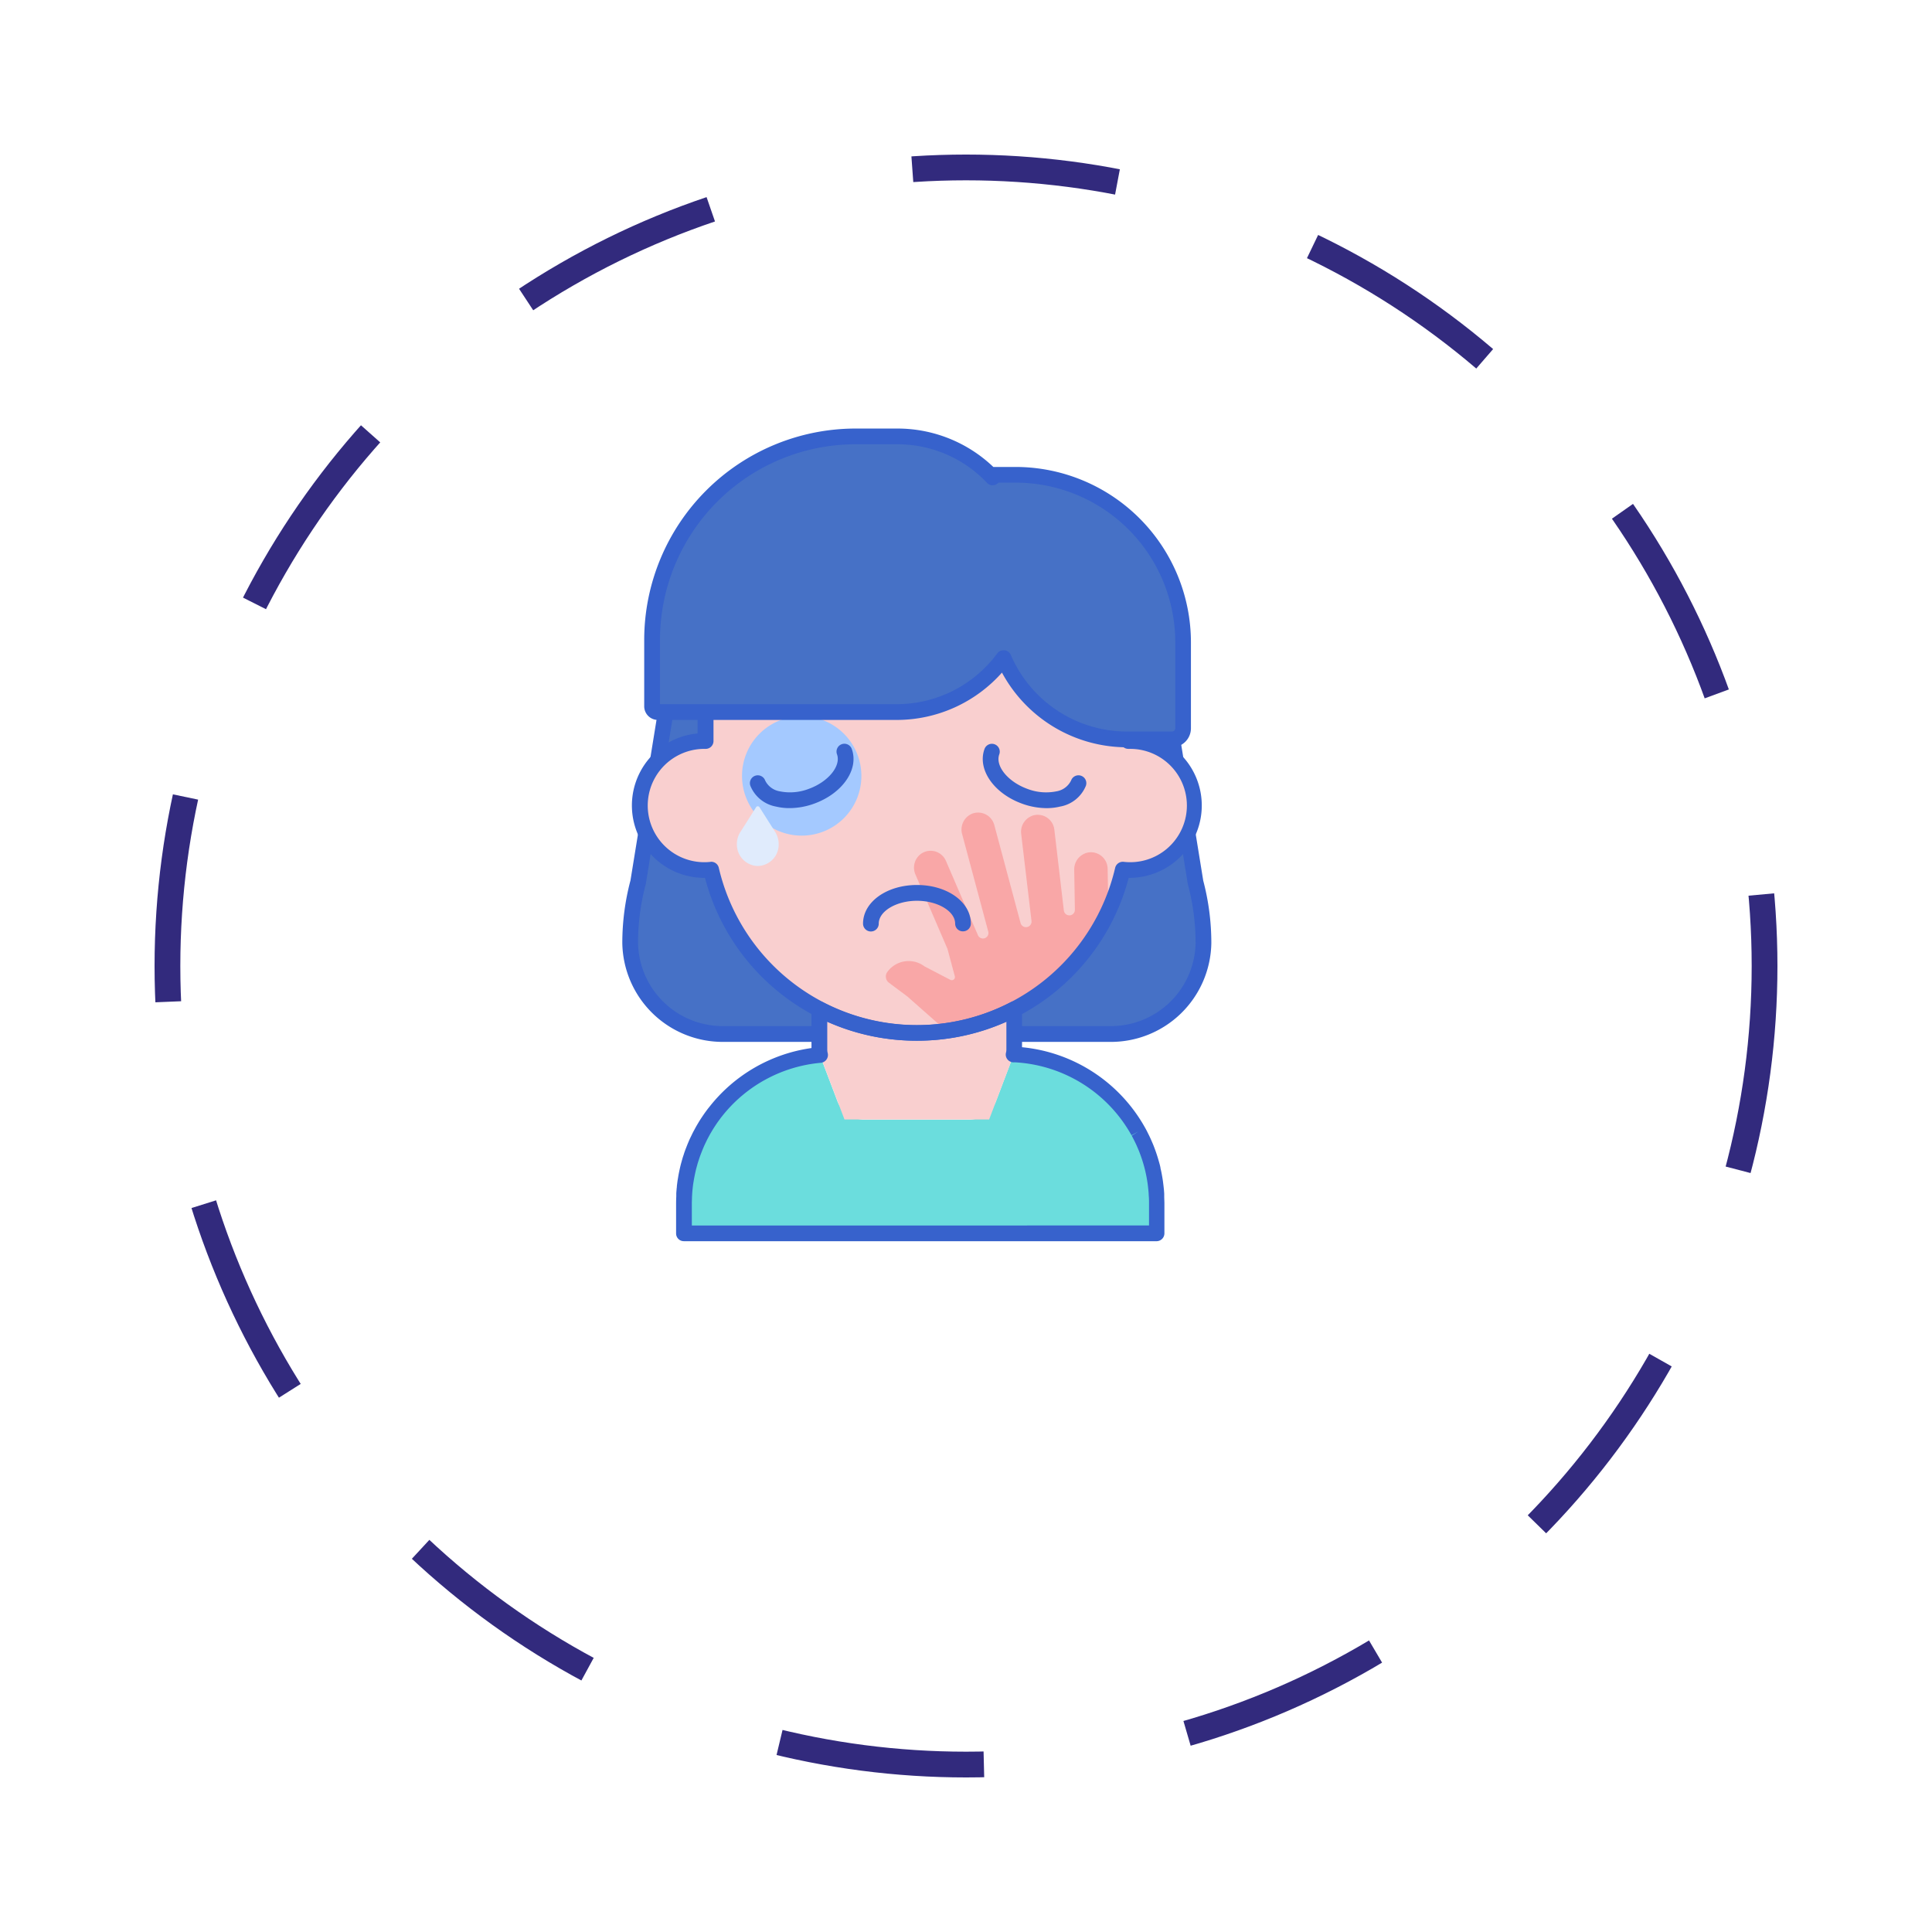 <svg xmlns="http://www.w3.org/2000/svg" xmlns:xlink="http://www.w3.org/1999/xlink" width="75" height="75" viewBox="0 0 75 75">
  <defs>
    <filter id="Эллипс_51" x="0" y="0" width="75" height="75" filterUnits="userSpaceOnUse">
      <feOffset dx="2" dy="5" input="SourceAlpha"/>
      <feGaussianBlur stdDeviation="2" result="blur"/>
      <feFlood flood-opacity="0.161"/>
      <feComposite operator="in" in2="blur"/>
      <feComposite in="SourceGraphic"/>
    </filter>
  </defs>
  <g id="Сгруппировать_212" data-name="Сгруппировать 212" transform="translate(-929 -300.18)">
    <g id="Сгруппировать_211" data-name="Сгруппировать 211" transform="translate(953.158 316.816)">
      <path id="Контур_66" data-name="Контур 66" d="M25.974,118.7l-1.5-9.272H5.836l-1.5,9.262,0,.01a9.189,9.189,0,0,0-.308,2.357h0a3.59,3.59,0,0,0,3.645,3.532H22.637a3.59,3.59,0,0,0,3.645-3.532h0A9.18,9.18,0,0,0,25.974,118.7Zm0,0" transform="translate(-3.723 -101.085)" fill="#4671c6"/>
      <path id="Контур_67" data-name="Контур 67" d="M18.942,121.2H3.977a3.9,3.9,0,0,1-3.95-3.837,9.483,9.483,0,0,1,.317-2.431l1.5-9.248a.3.3,0,0,1,.3-.256H20.779a.305.305,0,0,1,.3.256l1.5,9.258a9.5,9.5,0,0,1,.314,2.42A3.9,3.9,0,0,1,18.942,121.2ZM2.4,106.036.944,115.042c0,.01,0,.02-.006.03a8.9,8.9,0,0,0-.3,2.288,3.289,3.289,0,0,0,3.34,3.227H18.942a3.289,3.289,0,0,0,3.34-3.227,8.887,8.887,0,0,0-.3-2.279.252.252,0,0,1-.006-.03l-1.459-9.016Zm0,0" transform="translate(-0.027 -97.39)" fill="#3762cc"/>
      <path id="Контур_68" data-name="Контур 68" d="M27.844,50.319l-.052,0v-.775a8.206,8.206,0,0,0-16.413,0v.775l-.052,0a2.5,2.5,0,0,0,0,5.008,2.579,2.579,0,0,0,.269-.015,8.206,8.206,0,0,0,15.98,0,2.5,2.5,0,1,0,.268-4.993Zm0,0" transform="translate(-8.154 -38.189)" fill="#f9cfcf"/>
      <path id="Контур_69" data-name="Контур 69" d="M142.8,199.318l-.016-.2-.024-1.408a.649.649,0,0,0-.741-.632.666.666,0,0,0-.556.679l.026,1.55a.215.215,0,0,1-.428.029l-.37-3.146a.649.649,0,0,0-.8-.554.666.666,0,0,0-.486.731l.4,3.37a.217.217,0,0,1-.425.082l-1.02-3.807a.65.65,0,0,0-.872-.433.666.666,0,0,0-.375.793l1.015,3.787a.213.213,0,0,1-.4.139l-1.243-2.887a.649.649,0,0,0-.938-.3.662.662,0,0,0-.246.827l1.242,2.885.285,1.064a.121.121,0,0,1-.172.138l-1.007-.525a1.02,1.02,0,0,0-1.447.227.3.3,0,0,0,.071.411l.707.527L136.492,204A8.211,8.211,0,0,0,142.8,199.318Zm0,0" transform="translate(-123.92 -180.623)" fill="#f9a7a7"/>
      <path id="Контур_70" data-name="Контур 70" d="M49.756,324.24c0-.031,0-.061-.006-.092,0-.059-.007-.118-.013-.177,0-.037-.007-.073-.012-.109-.006-.052-.012-.1-.019-.155s-.011-.078-.018-.117-.016-.1-.025-.142-.015-.082-.024-.123-.019-.086-.029-.129-.02-.087-.031-.13-.019-.07-.029-.1a5.737,5.737,0,0,0-.185-.555l-.018-.046c-.024-.06-.049-.119-.075-.177l-.022-.05c-.027-.06-.055-.119-.084-.177l-.019-.039q-.047-.093-.1-.185l-.009-.016a5.794,5.794,0,0,0-4.835-2.992l-.014.018h.01l-.68,1.793a1.113,1.113,0,0,1-1.04.718H38.4a1.113,1.113,0,0,1-1.04-.718l-.591-1.557a.86.86,0,0,1-.09-.236h0a5.788,5.788,0,0,0-4.049,2.2h0l-.011.014c-.031.04-.062.081-.092.122l-.056.077c-.029.04-.057.081-.085.122l-.055.083c-.027.041-.053.082-.078.123l-.054.089c-.024.041-.049.082-.071.124s-.035.063-.051.1-.044.083-.066.125-.033.068-.049.1-.04.082-.059.124-.035.082-.052.123c-.028.065-.054.132-.079.2-.017.046-.035.091-.051.137s-.024.073-.036.11-.029.089-.043.134-.021.075-.032.112-.025.091-.037.136-.018.076-.027.113-.021.094-.031.141-.015.075-.022.113-.017.1-.025.147-.011.073-.017.11-.013.1-.019.157c0,.035-.008.069-.011.1-.005.058-.009.117-.013.176,0,.029,0,.059-.006.088,0,.089-.006.178-.006.268v1.159h18.36v-1.159C49.763,324.42,49.76,324.33,49.756,324.24Zm0,0" transform="translate(-29.011 -294.429)" fill="#6bdddd"/>
      <path id="Контур_71" data-name="Контур 71" d="M101.373,299.94h5.615l.953-2.511h-.006a.834.834,0,0,0,.027-.2v-1.577a8.207,8.207,0,0,1-7.564,0v1.582a.84.84,0,0,0,.026.195h-.005Zm0,0" transform="translate(-92.748 -273.117)" fill="#f9cfcf"/>
      <g id="Сгруппировать_1" data-name="Сгруппировать 1" transform="translate(0.366 2.846)">
        <path id="Контур_72" data-name="Контур 72" d="M15.887,58.253a8.47,8.47,0,0,1-8.224-6.321H7.629a2.809,2.809,0,0,1-.253-5.606v-.479a8.511,8.511,0,0,1,17.023,0v.479a2.809,2.809,0,0,1-.253,5.606h-.034A8.47,8.47,0,0,1,15.887,58.253ZM7.9,51.308a.3.3,0,0,1,.3.236,7.9,7.9,0,0,0,15.386,0,.306.306,0,0,1,.329-.234,2.2,2.2,0,1,0,.238-4.385l-.046,0a.3.3,0,0,1-.221-.086.3.3,0,0,1-.092-.218v-.776a7.9,7.9,0,0,0-15.8,0v.775a.305.305,0,0,1-.092.219.3.3,0,0,1-.221.086l-.037,0h0a2.2,2.2,0,1,0-.006,4.4,2.13,2.13,0,0,0,.236-.013Zm0,0" transform="translate(-4.82 -37.336)" fill="#3762cc"/>
        <path id="Контур_73" data-name="Контур 73" d="M46.064,300.97H27.7a.3.3,0,0,1-.3-.3v-1.159q0-.142.007-.282c0-.021,0-.041,0-.062l0-.031c0-.062.008-.124.013-.186,0-.027.006-.054.009-.082l0-.028c.006-.055.013-.11.02-.165.005-.039.011-.078.018-.117s.016-.1.026-.155.015-.079.023-.118.021-.1.032-.149.018-.079.028-.119.026-.1.039-.144l.006-.023.027-.095c.013-.044.027-.087.042-.13l.013-.041c.009-.029.018-.057.028-.085s.03-.081.045-.122l.009-.022c.027-.07.054-.14.083-.209l.013-.03c.014-.034.028-.067.043-.1s.032-.068.048-.1l.024-.05.041-.085c.021-.042.043-.084.066-.125l.057-.106c.024-.044.05-.087.075-.13l.057-.095c.026-.043.054-.086.082-.129l.059-.088c.029-.043.059-.086.089-.129l.059-.08c.032-.044.065-.087.1-.129l.012-.015a6.125,6.125,0,0,1,3.963-2.283v-1.507a.3.3,0,0,1,.445-.27,7.9,7.9,0,0,0,7.282,0,.3.3,0,0,1,.446.27v1.475a6.141,6.141,0,0,1,4.779,3.129l.01.017c.035.064.069.129.1.194l.021.041c.031.062.06.124.089.188l.023.052c.028.063.054.125.08.188l.018.047a6.079,6.079,0,0,1,.194.584l.009.031c.007.026.015.053.022.079s.019.078.028.116l0,.021c.011.045.021.09.031.136s.017.086.025.129.018.1.026.15.013.082.018.124.014.108.02.163.009.082.013.115c.006.061.01.123.014.186l0,.033c0,.021,0,.042,0,.063,0,.095.007.19.007.286v1.159A.305.305,0,0,1,46.064,300.97Zm-18.056-.61H45.759v-.854c0-.087,0-.173-.007-.258l-.006-.087c0-.055-.007-.111-.012-.167,0-.03-.006-.059-.01-.088v-.015c-.006-.049-.012-.1-.018-.147s-.011-.074-.017-.111-.015-.09-.023-.135-.015-.078-.023-.117-.018-.081-.027-.122l-.005-.022c-.008-.034-.016-.068-.024-.1s-.012-.044-.018-.066l-.009-.033a5.433,5.433,0,0,0-.175-.526l-.016-.042c-.024-.058-.048-.114-.072-.169l-.02-.046c-.026-.057-.052-.113-.08-.169l-.019-.038c-.029-.058-.06-.117-.091-.174l.258-.163-.267.147a5.524,5.524,0,0,0-4.538-2.833.293.293,0,0,1-.167-.027.3.3,0,0,1-.168-.34.51.51,0,0,0,.017-.121v-1.091a8.514,8.514,0,0,1-6.954,0v1.1a.53.53,0,0,0,.018.124.305.305,0,0,1-.286.376,5.506,5.506,0,0,0-3.824,2.085l-.009.011,0,0c-.029.036-.057.075-.086.115l-.053.072c-.027.038-.054.077-.08.116l-.053.08c-.024.038-.049.076-.073.116l-.051.085c-.023.039-.046.078-.068.118s-.03.055-.044.082l-.008.015c-.02.037-.04.074-.058.111l-.035.073-.026.054-.041.087-.036.085-.013.032c-.026.062-.051.125-.075.188l-.009.023c-.013.035-.027.071-.039.106s-.016.047-.024.071l-.011.033c-.016.05-.029.088-.041.127s-.016.055-.023.082l-.007.024c-.012.043-.024.086-.035.129s-.017.071-.025.107-.02.089-.029.134-.014.071-.021.107-.016.092-.024.139-.011.07-.016.1-.013.1-.018.149l-.011.1c-.005.055-.009.111-.012.167l-.005.084c0,.084-.006.168-.006.254v.854Zm0,0" transform="translate(-25.678 -272.269)" fill="#3762cc"/>
        <path id="Контур_74" data-name="Контур 74" d="M186.1,163.046a2.823,2.823,0,0,1-.958-.175c-1.1-.4-1.742-1.334-1.455-2.122a.3.3,0,1,1,.573.208c-.164.452.335,1.066,1.091,1.341a2.023,2.023,0,0,0,1.131.095.771.771,0,0,0,.566-.421.3.3,0,0,1,.573.208,1.328,1.328,0,0,1-1,.805A2.216,2.216,0,0,1,186.1,163.046Zm0,0" transform="translate(-169.992 -151.156)" fill="#3762cc"/>
        <path id="Контур_75" data-name="Контур 75" d="M126.436,234.247a.3.3,0,0,1-.3-.3c0-.481-.679-.887-1.483-.887s-1.483.406-1.483.887a.3.3,0,0,1-.61,0c0-.84.919-1.5,2.093-1.5s2.093.657,2.093,1.5A.305.305,0,0,1,126.436,234.247Zm0,0" transform="translate(-113.581 -217.574)" fill="#3762cc"/>
      </g>
      <path id="Контур_76" data-name="Контур 76" d="M65.615,148.852a2.317,2.317,0,1,1-2.317-2.317A2.317,2.317,0,0,1,65.615,148.852Zm0,0" transform="translate(-56.334 -135.366)" fill="#a4c9ff"/>
      <path id="Контур_77" data-name="Контур 77" d="M58.508,193.39a.875.875,0,0,0-.138.462.84.84,0,0,0,.768.861.829.829,0,0,0,.855-.849.874.874,0,0,0-.138-.475h0l-.605-.955a.079.079,0,0,0-.135,0l-.605.955h0Zm0,0" transform="translate(-53.923 -177.732)" fill="#e0ebfc"/>
      <path id="Контур_78" data-name="Контур 78" d="M24.7,14.7H15.413a.225.225,0,0,1-.225-.225V11.9a7.9,7.9,0,0,1,7.9-7.9H24.7a5.136,5.136,0,0,1,5.136,5.135v.431A5.136,5.136,0,0,1,24.7,14.7Zm0,0" transform="translate(-14.032 -3.695)" fill="#4671c6"/>
      <path id="Контур_79" data-name="Контур 79" d="M195.636,33.835H193.9a5.216,5.216,0,0,1-5.216-5.216V23.563h.89a6.5,6.5,0,0,1,6.5,6.5V33.4A.433.433,0,0,1,195.636,33.835Zm0,0" transform="translate(-174.3 -21.767)" fill="#4671c6"/>
      <path id="Контур_80" data-name="Контур 80" d="M31.673,12.374h-1.74a5.517,5.517,0,0,1-4.858-2.9A5.465,5.465,0,0,1,21,11.312H11.717a.531.531,0,0,1-.53-.53V8.2A8.212,8.212,0,0,1,19.39,0H21a5.388,5.388,0,0,1,3.74,1.491h.864A6.813,6.813,0,0,1,32.411,8.3v3.339A.739.739,0,0,1,31.673,12.374ZM25.14,8.608l.035,0a.305.305,0,0,1,.245.182,4.908,4.908,0,0,0,4.513,2.972h1.741a.129.129,0,0,0,.129-.129V8.3a6.2,6.2,0,0,0-6.2-6.2h-.664a.3.3,0,0,1-.446.005A4.788,4.788,0,0,0,21,.61H19.39A7.6,7.6,0,0,0,11.8,8.2v2.5H21a4.853,4.853,0,0,0,3.892-1.97A.305.305,0,0,1,25.14,8.608Zm0,0" transform="translate(-10.337)" fill="#3762cc"/>
      <path id="Контур_82" data-name="Контур 82" d="M66.55,163.049a2.236,2.236,0,0,1-.526-.06,1.328,1.328,0,0,1-.995-.805.3.3,0,1,1,.573-.208.772.772,0,0,0,.566.421A2.02,2.02,0,0,0,67.3,162.3c.756-.275,1.255-.889,1.091-1.341a.3.3,0,0,1,.573-.208c.287.789-.352,1.721-1.455,2.123A2.821,2.821,0,0,1,66.55,163.049Zm0,0" transform="translate(-60.057 -148.314)" fill="#3762cc"/>
    </g>
    <g transform="matrix(1, 0, 0, 1, 929, 300.18)" filter="url(#Эллипс_51)">
      <g id="Эллипс_51-2" data-name="Эллипс 51" transform="translate(4 1)" fill="none" stroke="#322a7d" stroke-width="1" stroke-dasharray="8">
        <circle cx="31.5" cy="31.5" r="31.5" stroke="none"/>
        <circle cx="31.5" cy="31.5" r="31" fill="none"/>
      </g>
    </g>
  </g>
</svg>
